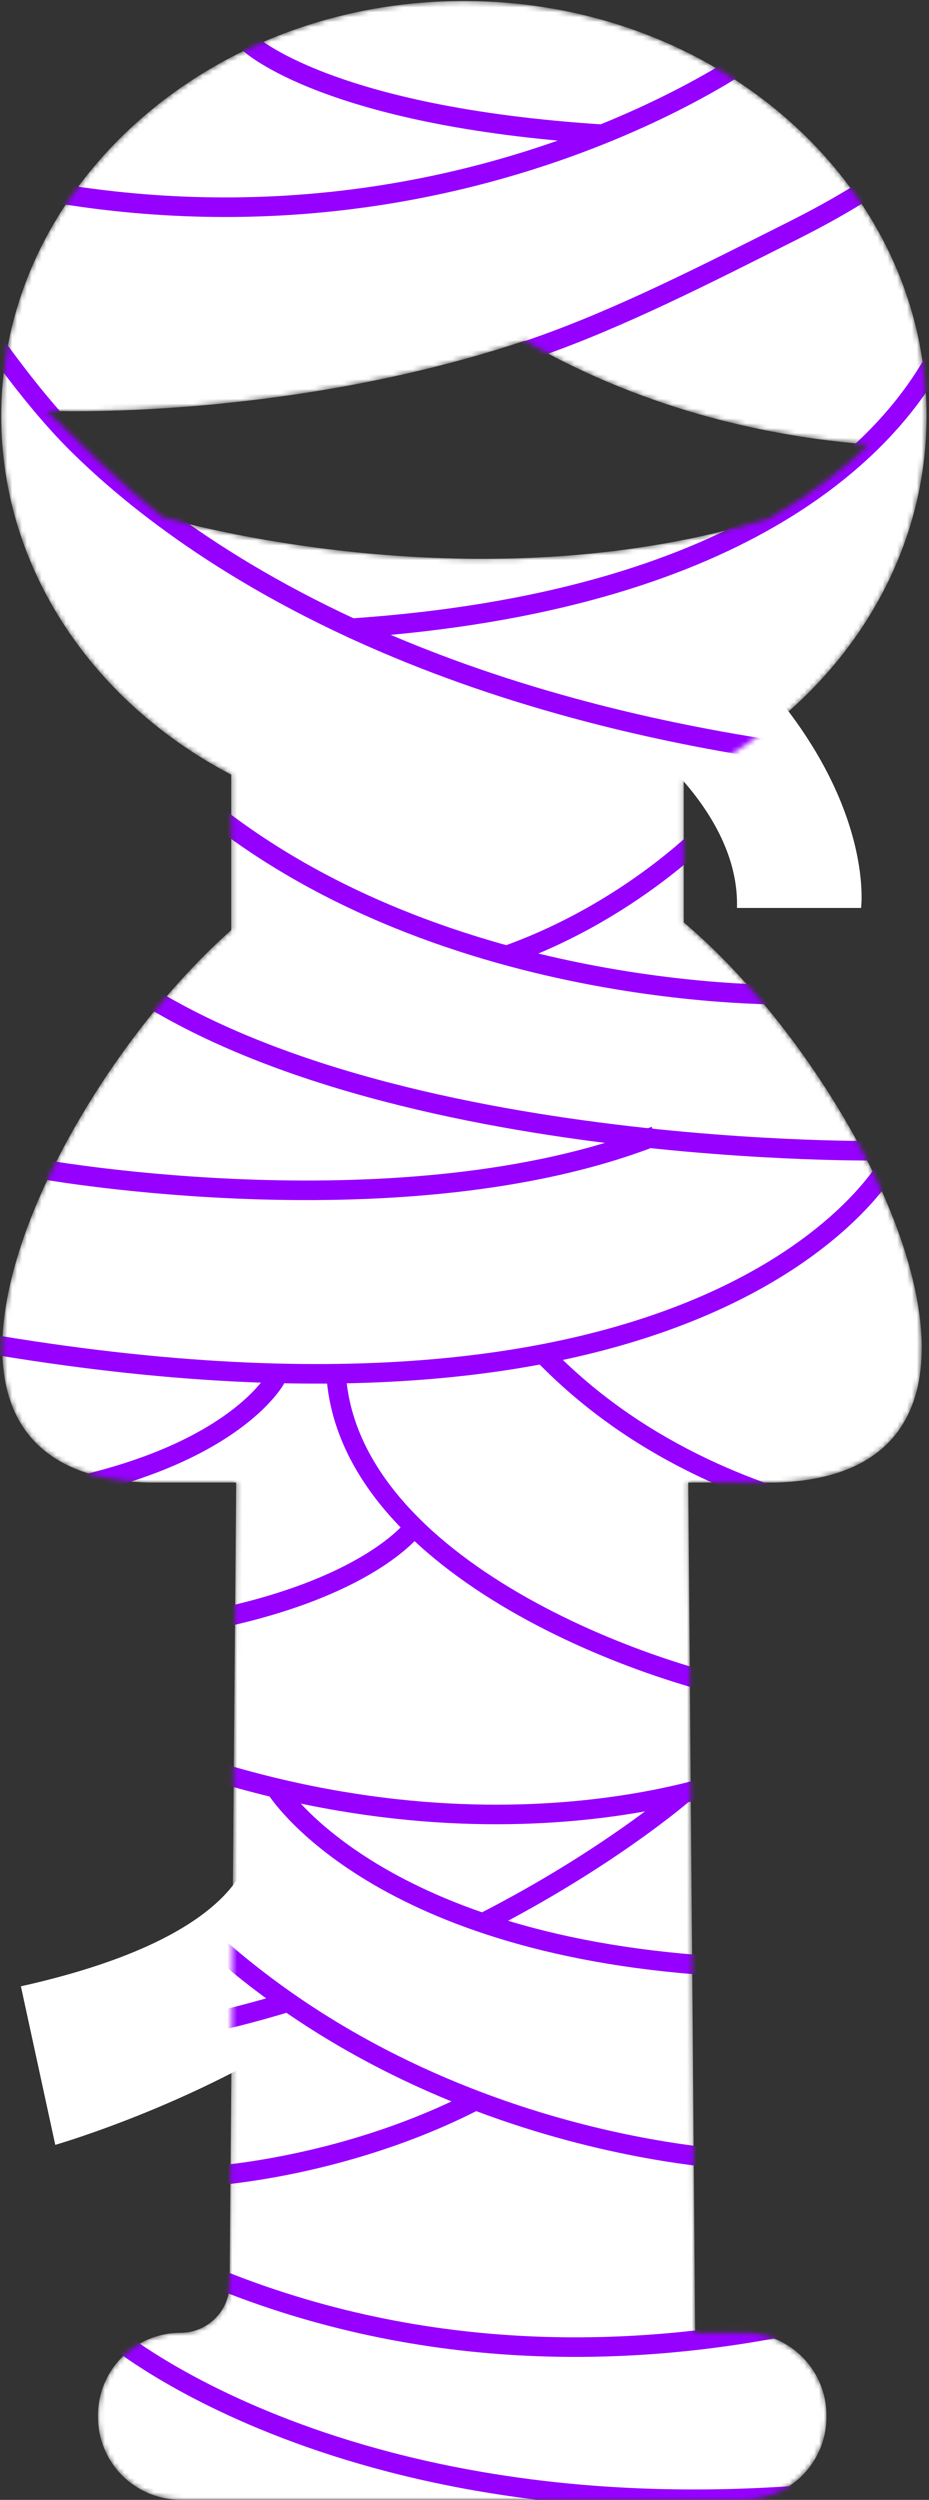 <svg width="190" height="511" viewBox="0 0 190 511" fill="none" xmlns="http://www.w3.org/2000/svg">
    <rect x="0" y="0" width="190" height="511" fill="#333333" stroke="none"/>
    <path d="M128.717 149.51C128.717 149.51 151.337 165.1 150.727 185.59H176.107C176.107 185.59 179.167 162.66 152.417 135.14" fill="white"/>
    <path d="M51.055 377.28C51.055 377.28 52.275 395.32 4.275 406.02L11.305 438.43C11.305 438.43 42.185 429.56 67.255 411.83" fill="white"/>
    <mask id="mask0_327_4208" style="mask-type:luminance" maskUnits="userSpaceOnUse" x="0" y="0" width="190" height="511">
        <path d="M139.856 159.66C144.246 157.53 148.426 155.1 152.356 152.39C173.206 138.09 187.216 116.18 189.246 91.29C189.406 89.22 189.496 87.13 189.496 85.02C189.496 82.34 189.356 79.69 189.076 77.08C187.686 63.55 182.746 50.95 175.086 40.02C168.176 30.14 159.056 21.63 148.346 15.04C133.136 5.67 114.716 0.2 94.876 0.2C79.346 0.2 64.686 3.55 51.756 9.5C36.546 16.49 23.716 27.07 14.676 39.99C7.756 49.85 3.056 61.09 1.176 73.13C1.166 73.21 1.146 73.29 1.136 73.37C0.546 77.17 0.246 81.06 0.246 85.02C0.246 100.78 5.046 115.54 13.396 128.18C21.626 140.64 33.316 151.05 47.286 158.35V190.13C44.886 192.25 42.496 194.55 40.126 197.01C37.646 199.58 35.186 202.32 32.786 205.19C24.226 215.45 16.376 227.4 10.566 239.35C10.526 239.43 10.486 239.51 10.446 239.59C4.376 252.1 0.546 264.6 0.476 275.16C0.386 285.32 3.766 293.68 11.956 298.51C14.746 300.17 18.106 301.42 22.076 302.19C24.546 302.67 27.256 302.96 30.206 303.05H48.296L48.106 326.82L48.086 328.38L48.076 330.05L47.796 363.21L47.756 368.6L47.696 376.54L47.496 400.51L47.396 412.42L47.386 413.78L47.296 425.81L47.136 444.39L47.026 457.77L46.956 466.77V466.9C46.916 472.4 42.436 476.84 36.936 476.84C33.126 476.84 29.606 478.1 26.776 480.25C22.686 483.32 20.046 488.22 20.046 493.73V494.07C20.046 503.4 27.616 510.97 36.946 510.97H152.126C153.446 510.97 154.736 510.82 155.966 510.52C155.966 510.52 155.976 510.53 155.986 510.52C163.456 508.78 169.026 502.07 169.026 494.07V493.73C169.026 484.74 162.016 477.41 153.166 476.87H153.156C152.816 476.85 152.476 476.84 152.136 476.84H142.176L141.986 454L141.876 440.62L141.676 414.89L141.566 401.51L141.386 379.53L141.276 366.2L141.116 345.63L141.096 342.72L140.866 314.89L140.766 303.05H158.766C194.166 301.97 193.696 272.02 179.426 241.44C178.456 239.38 177.436 237.32 176.356 235.26C176.346 235.25 176.346 235.23 176.336 235.22C172.656 228.23 168.346 221.33 163.656 214.82C160.906 211.01 158.026 207.34 155.076 203.87C154.886 203.65 154.696 203.43 154.506 203.21C149.746 197.68 144.776 192.71 139.856 188.55V159.66ZM32.726 105.26C25.596 99.78 13.966 88.31 9.556 83.97C9.556 83.97 57.726 86.15 107.346 69.65C108.146 70.11 108.946 70.57 109.746 71.01C135.306 85.16 160.876 89.6 177.686 90.85C172.486 95.88 165.846 101.07 157.396 105.93C100.546 123.53 41.346 108.01 33.406 105.77C33.176 105.6 32.946 105.43 32.726 105.26Z" fill="white"/>
    </mask>
    <g mask="url(#mask0_327_4208)">
        <path d="M139.856 159.66C144.246 157.53 148.426 155.1 152.356 152.39C173.206 138.09 187.216 116.18 189.246 91.29C189.406 89.22 189.496 87.13 189.496 85.02C189.496 82.34 189.356 79.69 189.076 77.08C187.686 63.55 182.746 50.95 175.086 40.02C168.176 30.14 159.056 21.63 148.346 15.04C133.136 5.67 114.716 0.2 94.876 0.2C79.346 0.2 64.686 3.55 51.756 9.5C36.546 16.49 23.716 27.07 14.676 39.99C7.756 49.85 3.056 61.09 1.176 73.13C1.166 73.21 1.146 73.29 1.136 73.37C0.546 77.17 0.246 81.06 0.246 85.02C0.246 100.78 5.046 115.54 13.396 128.18C21.626 140.64 33.316 151.05 47.286 158.35V190.13C44.886 192.25 42.496 194.55 40.126 197.01C37.646 199.58 35.186 202.32 32.786 205.19C24.226 215.45 16.376 227.4 10.566 239.35C10.526 239.43 10.486 239.51 10.446 239.59C4.376 252.1 0.546 264.6 0.476 275.16C0.386 285.32 3.766 293.68 11.956 298.51C14.746 300.17 18.106 301.42 22.076 302.19C24.546 302.67 27.256 302.96 30.206 303.05H48.296L48.106 326.82L48.086 328.38L48.076 330.05L47.796 363.21L47.756 368.6L47.696 376.54L47.496 400.51L47.396 412.42L47.386 413.78L47.296 425.81L47.136 444.39L47.026 457.77L46.956 466.77V466.9C46.916 472.4 42.436 476.84 36.936 476.84C33.126 476.84 29.606 478.1 26.776 480.25C22.686 483.32 20.046 488.22 20.046 493.73V494.07C20.046 503.4 27.616 510.97 36.946 510.97H152.126C153.446 510.97 154.736 510.82 155.966 510.52C155.966 510.52 155.976 510.53 155.986 510.52C163.456 508.78 169.026 502.07 169.026 494.07V493.73C169.026 484.74 162.016 477.41 153.166 476.87H153.156C152.816 476.85 152.476 476.84 152.136 476.84H142.176L141.986 454L141.876 440.62L141.676 414.89L141.566 401.51L141.386 379.53L141.276 366.2L141.116 345.63L141.096 342.72L140.866 314.89L140.766 303.05H158.766C194.166 301.97 193.696 272.02 179.426 241.44C178.456 239.38 177.436 237.32 176.356 235.26C176.346 235.25 176.346 235.23 176.336 235.22C172.656 228.23 168.346 221.33 163.656 214.82C160.906 211.01 158.026 207.34 155.076 203.87C154.886 203.65 154.696 203.43 154.506 203.21C149.746 197.68 144.776 192.71 139.856 188.55V159.66ZM32.726 105.26C25.596 99.78 13.966 88.31 9.556 83.97C9.556 83.97 57.726 86.15 107.346 69.65C108.146 70.11 108.946 70.57 109.746 71.01C135.306 85.16 160.876 89.6 177.686 90.85C172.486 95.88 165.846 101.07 157.396 105.93C100.546 123.53 41.346 108.01 33.406 105.77C33.176 105.6 32.946 105.43 32.726 105.26Z" fill="white"/>
        <path d="M165.645 154.4C161.105 153.79 156.675 153.12 152.355 152.39C138.715 150.1 126.205 147.27 114.745 144.05C98.415 139.47 84.215 134.1 71.915 128.41C56.085 121.08 43.405 113.21 33.405 105.77C26.355 100.53 20.635 95.5 16.085 91.02C5.435 80.55 -4.725 65.05 -4.725 65.05" stroke="#9600FF" stroke-width="4" stroke-miterlimit="10"/>
        <path d="M4.525 38.22C7.955 38.9 11.335 39.49 14.675 39.99C60.675 46.92 98.495 37.39 123.175 27.44C134.485 22.88 143.035 18.24 148.345 15.04C152.475 12.57 154.645 10.97 154.645 10.97C154.645 10.97 220.025 12.31 175.085 40.02C171.435 42.27 167.065 44.69 161.865 47.3C144.465 56.04 126.735 65.1 109.745 71.01C108.985 71.27 108.235 71.53 107.485 71.78" stroke="#9600FF" stroke-width="4" stroke-miterlimit="10"/>
        <path d="M51.006 8.87C51.006 8.87 66.876 23.86 123.326 27.45" stroke="#9600FF" stroke-width="4" stroke-miterlimit="10"/>
        <path d="M71.236 128.46C71.466 128.44 71.696 128.43 71.926 128.41C111.746 125.69 138.926 116.58 157.406 105.93C165.856 101.07 172.496 95.88 177.696 90.85C182.726 85.98 186.406 81.25 189.086 77.08C194.716 68.34 195.956 62.04 195.956 62.04" stroke="#9600FF" stroke-width="4" stroke-miterlimit="10"/>
        <path d="M103.617 195.3C131.027 185.48 147.087 167.32 147.087 167.32" stroke="#9600FF" stroke-width="4" stroke-miterlimit="10"/>
        <path d="M178.957 235.22C178.957 235.22 64.857 236.61 16.457 193.54" stroke="#9600FF" stroke-width="4" stroke-miterlimit="10"/>
        <path d="M9.047 239.09C9.047 239.09 82.897 252.21 134.007 232.19" stroke="#9600FF" stroke-width="4" stroke-miterlimit="10"/>
        <path d="M162.216 203.32C162.216 203.32 88.196 205.43 38.166 161.74" stroke="#9600FF" stroke-width="4" stroke-miterlimit="10"/>
        <path d="M181.857 237.87C181.857 237.87 148.897 299.65 -0.363 275.03" stroke="#9600FF" stroke-width="4" stroke-miterlimit="10"/>
        <path d="M206.775 313.91C205.855 313.91 148.385 315.75 110.775 276.46" stroke="#9600FF" stroke-width="4" stroke-miterlimit="10"/>
        <path d="M160.146 347.01C132.936 343.34 71.176 320.42 68.736 280.82" stroke="#9600FF" stroke-width="4" stroke-miterlimit="10"/>
        <path d="M84.677 312.14C84.677 312.14 76.387 323.78 46.117 330.51" stroke="#9600FF" stroke-width="4" stroke-miterlimit="10"/>
        <path d="M56.346 281.86C56.346 281.86 43.666 305.61 -18.094 307.88" stroke="#9600FF" stroke-width="4" stroke-miterlimit="10"/>
        <path d="M152.506 362.7C152.506 362.7 100.266 384.71 28.096 356.59" stroke="#9600FF" stroke-width="4" stroke-miterlimit="10"/>
        <path d="M56.346 365.45C56.346 365.45 75.736 397.24 145.766 401.83" stroke="#9600FF" stroke-width="4" stroke-miterlimit="10"/>
        <path d="M152.507 441.58C152.507 441.58 79.437 439.75 30.217 383.65" stroke="#9600FF" stroke-width="4" stroke-miterlimit="10"/>
        <path d="M41.217 444.94C41.217 444.94 69.277 443.72 97.287 429.35" stroke="#9600FF" stroke-width="4" stroke-miterlimit="10"/>
        <path d="M58.936 409.24C45.996 413.19 31.856 416.26 16.766 417.73" stroke="#9600FF" stroke-width="4" stroke-miterlimit="10"/>
        <path d="M139.856 366.55C139.856 366.55 124.556 379.89 98.736 393.07" stroke="#9600FF" stroke-width="4" stroke-miterlimit="10"/>
        <path d="M39.076 463.5C128.346 502.94 213.646 458.3 213.646 458.3" stroke="#9600FF" stroke-width="4" stroke-miterlimit="10"/>
        <path d="M23.186 477.56C23.186 477.56 76.686 522.81 184.616 507.83" stroke="#9600FF" stroke-width="4" stroke-miterlimit="10"/>
    </g>
</svg>
